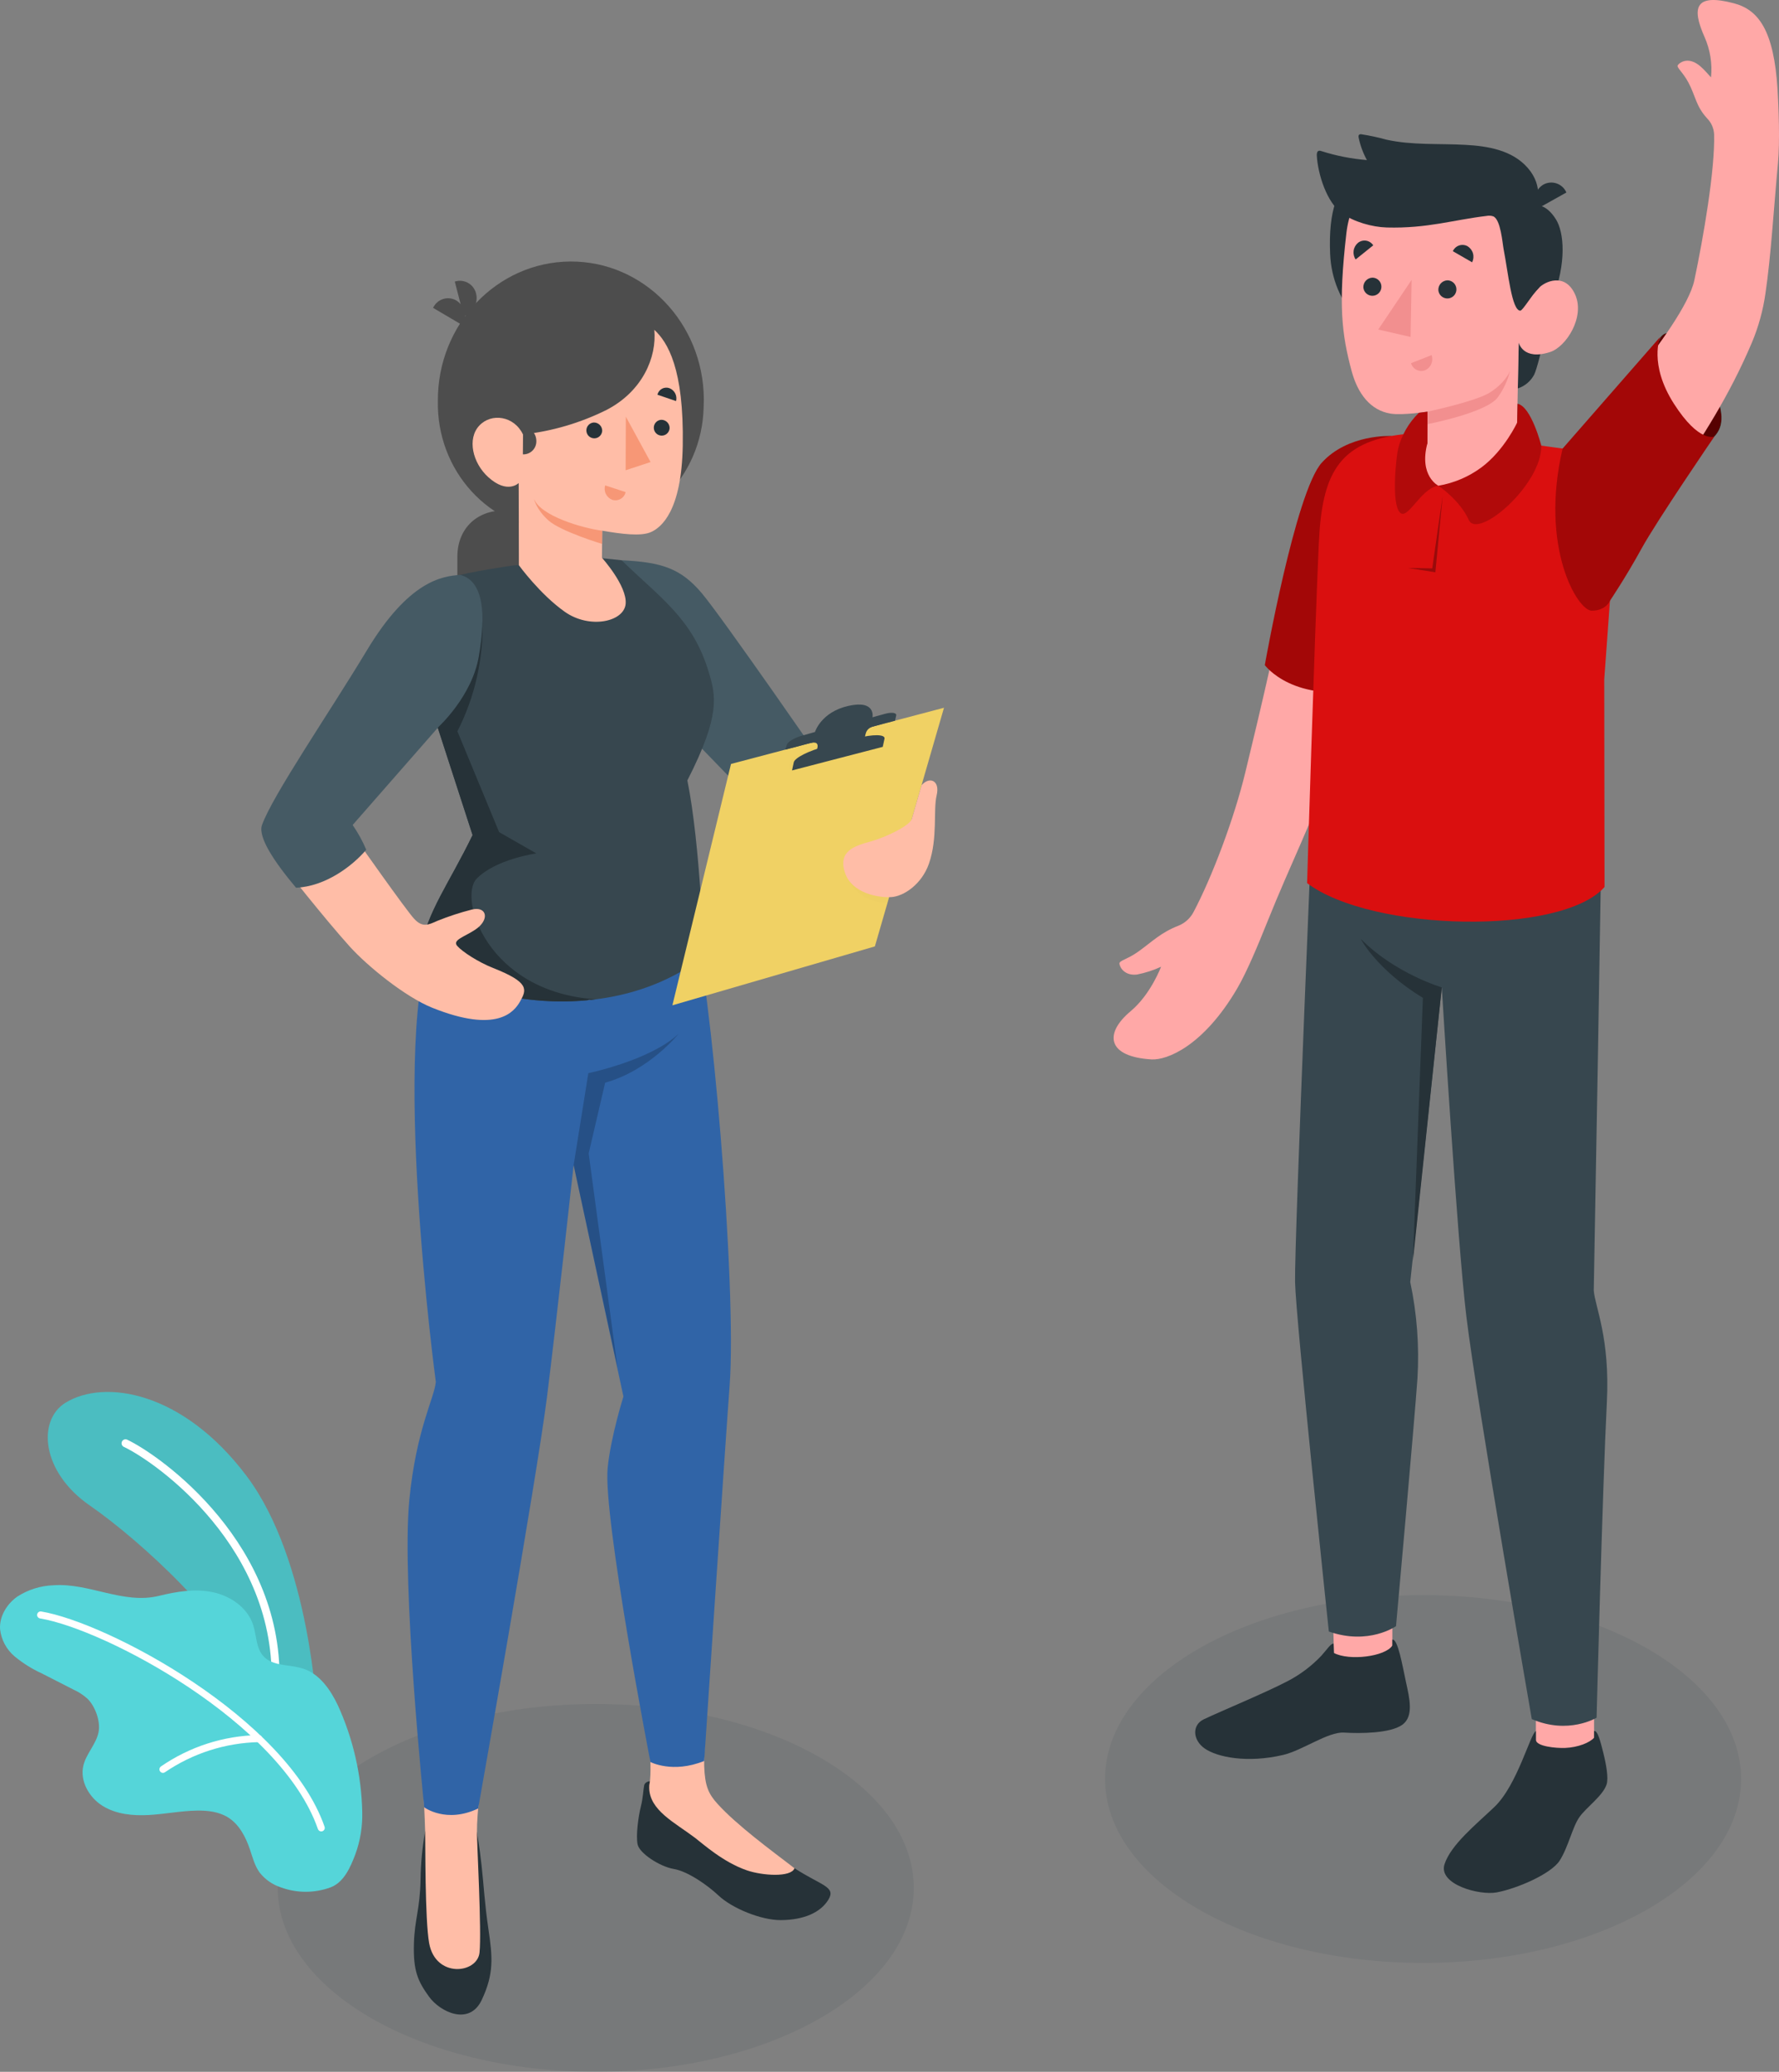 <svg width="140" height="163" viewBox="0 0 140 163" fill="none" xmlns="http://www.w3.org/2000/svg">
<rect x="0" y="0" width="140" height="163" fill="#808080" stroke="none"/>
<g clip-path="url(#clip0)">
<path d="M46.883 163C60.704 163 71.909 156.522 71.909 148.532C71.909 140.541 60.704 134.064 46.883 134.064C33.062 134.064 21.858 140.541 21.858 148.532C21.858 156.522 33.062 163 46.883 163Z" fill="#37474F" fill-opacity="0.12"/>
<path d="M111.991 154.433C125.812 154.433 137.016 147.955 137.016 139.965C137.016 131.974 125.812 125.497 111.991 125.497C98.169 125.497 86.965 131.974 86.965 139.965C86.965 147.955 98.169 154.433 111.991 154.433Z" fill="#37474F" fill-opacity="0.12"/>
<path d="M24.948 134.82C24.948 134.82 24.433 122.809 19.407 116.127C14.38 109.444 8.214 108.479 5.155 110.361C2.925 111.732 3.226 115.801 7.085 118.46C10.945 121.12 18.385 127.88 19.548 132.298L24.948 134.82Z" fill="#4BBDC1"/>
<path d="M21.648 133.07C21.567 133.065 21.49 133.028 21.436 132.967C21.381 132.907 21.353 132.827 21.356 132.745C21.873 121.847 12.323 115.051 9.737 113.829C9.665 113.792 9.609 113.729 9.583 113.652C9.556 113.575 9.561 113.491 9.595 113.417C9.63 113.344 9.692 113.286 9.768 113.258C9.844 113.229 9.928 113.232 10.003 113.265C12.668 114.526 22.511 121.532 21.978 132.774C21.974 132.856 21.938 132.934 21.877 132.99C21.816 133.045 21.735 133.074 21.653 133.07H21.648Z" fill="white"/>
<path d="M22.56 131.028C21.861 130.927 21.185 130.803 20.726 130.298C20.14 129.651 20.191 128.67 19.92 127.84C19.479 126.481 18.139 125.559 16.742 125.267C15.345 124.975 13.892 125.215 12.507 125.556C9.706 126.244 7.014 124.518 4.206 124.722C3.196 124.757 2.214 125.064 1.364 125.612C0.542 126.192 -0.053 127.158 0.004 128.163C0.093 129.007 0.508 129.783 1.16 130.326C1.808 130.86 2.523 131.307 3.287 131.656C4.107 132.075 4.928 132.494 5.749 132.913C6.167 133.1 6.553 133.351 6.894 133.657C7.502 134.264 7.925 135.44 7.754 136.284C7.564 137.225 6.794 137.959 6.565 138.891C6.264 140.116 7.011 141.422 8.082 142.084C9.154 142.745 10.473 142.869 11.731 142.796C12.988 142.723 14.23 142.472 15.489 142.45C16.338 142.435 17.221 142.535 17.941 142.983C18.82 143.53 19.331 144.512 19.664 145.494C19.877 146.124 20.042 146.789 20.434 147.327C20.866 147.872 21.447 148.277 22.107 148.492C23.374 148.955 24.763 148.953 26.028 148.485C27.066 148.087 27.574 146.912 27.962 145.895C28.35 144.832 28.535 143.706 28.508 142.574C28.448 139.66 27.791 136.788 26.576 134.139C25.992 132.92 25.144 131.703 23.861 131.281C23.435 131.16 23 131.075 22.56 131.028Z" fill="#55D5D9"/>
<path d="M25.28 144.087C25.223 144.088 25.167 144.07 25.12 144.036C25.073 144.003 25.038 143.956 25.019 143.902C22.092 135.492 8.228 128.172 3.158 127.333C3.122 127.328 3.086 127.315 3.055 127.296C3.023 127.277 2.996 127.252 2.974 127.222C2.952 127.193 2.936 127.159 2.928 127.123C2.919 127.087 2.918 127.05 2.924 127.013C2.93 126.977 2.943 126.942 2.963 126.91C2.982 126.879 3.008 126.852 3.038 126.831C3.068 126.81 3.103 126.795 3.139 126.787C3.175 126.779 3.212 126.779 3.248 126.786C8.414 127.64 22.549 135.119 25.542 143.718C25.554 143.753 25.559 143.789 25.557 143.825C25.555 143.862 25.546 143.897 25.53 143.93C25.514 143.963 25.492 143.992 25.465 144.016C25.438 144.041 25.406 144.059 25.372 144.071C25.342 144.082 25.311 144.087 25.28 144.087Z" fill="white"/>
<path d="M12.822 139.483C12.764 139.483 12.708 139.465 12.661 139.431C12.614 139.397 12.579 139.349 12.56 139.294C12.541 139.239 12.54 139.18 12.557 139.125C12.574 139.069 12.607 139.02 12.653 138.985C14.921 137.419 17.599 136.557 20.354 136.508H20.36C20.433 136.507 20.504 136.535 20.557 136.587C20.609 136.638 20.639 136.709 20.64 136.782C20.641 136.856 20.613 136.927 20.561 136.979C20.51 137.032 20.439 137.062 20.366 137.063C17.732 137.121 15.171 137.942 12.992 139.425C12.943 139.463 12.884 139.483 12.822 139.483Z" fill="white"/>
<path d="M104.358 61.299C108.79 46.895 113.103 37.41 108.71 34.472C104.617 35.231 102.784 37.258 101.914 42.66C101.002 48.328 99.105 56.22 97.999 60.779C97.116 64.418 95.391 68.993 93.914 71.779C93.651 72.266 93.222 72.644 92.706 72.844C91.34 73.38 90.684 74.078 89.57 74.874C88.698 75.498 88.055 75.568 88.095 75.83C88.146 76.167 88.54 76.774 89.464 76.674C90.122 76.547 90.762 76.341 91.37 76.061C91.37 76.061 90.564 78.228 88.983 79.552C86.841 81.345 87.16 83.14 90.61 83.349C91.845 83.424 94.707 82.297 97.36 77.772C98.124 76.469 99.011 74.335 99.723 72.555C101.578 67.925 103.472 64.181 104.358 61.299Z" fill="#FFA8A7"/>
<path d="M109.492 34.302C109.492 34.302 106.081 34.124 104.016 36.406C101.95 38.687 99.535 52.328 99.535 52.328C99.535 52.328 101.799 55.443 107.766 54.167L109.492 34.302Z" fill="#A30707"/>
<path d="M125.448 131.056H120.869V139.232H125.448V131.056Z" fill="#FFA8A7"/>
<path d="M109.571 130.62L104.995 130.784L104.766 122.131L109.572 121.967L109.571 130.62Z" fill="#FFA8A7"/>
<path d="M126.093 60.268C126.093 64.829 125.423 101.532 125.423 101.532C125.529 102.845 126.709 105.264 126.454 110.305C126.107 117.152 125.644 135.144 125.644 135.144C125.644 135.144 123.421 136.499 120.545 135.25C120.545 135.25 116.214 110.329 115.393 103.543C114.677 97.622 113.463 77.684 113.463 77.684L110.98 100.865C111.51 103.358 111.701 105.911 111.547 108.455C111.334 111.593 109.861 127.939 109.861 127.939C109.861 127.939 107.706 129.464 104.574 128.361C104.574 128.361 101.969 103.744 101.916 100.865C101.856 97.582 103.439 60.218 103.439 60.218L126.093 60.268Z" fill="#37474F"/>
<path d="M120.869 136.875V136.193C120.431 136.391 119.413 140.443 117.596 142.171C116.152 143.545 114.181 145.133 113.68 146.664C113.159 148.258 116.424 149.137 117.773 148.888C119.342 148.599 122.06 147.447 122.742 146.38C123.424 145.312 123.743 143.737 124.298 142.955C124.854 142.173 126.131 141.299 126.431 140.394C126.596 139.896 126.4 138.807 126.169 137.886C125.956 137.042 125.726 136.114 125.45 136.193C125.45 136.296 125.45 136.713 125.45 136.713C125.117 137.098 124.198 137.48 123.16 137.521C122.489 137.547 120.864 137.408 120.869 136.875Z" fill="#263238"/>
<path d="M104.946 129.311C104.708 129.32 104.515 129.67 103.99 130.261C103.213 131.082 102.302 131.766 101.297 132.283C99.582 133.178 96.248 134.556 94.74 135.264C93.796 135.707 93.84 136.895 94.815 137.571C95.791 138.246 98.141 138.733 100.967 138.074C102.505 137.715 104.508 136.233 105.776 136.313C107.044 136.394 109.416 136.374 110.352 135.701C111.287 135.028 110.913 133.591 110.649 132.357C110.36 131.009 109.999 128.908 109.572 129V129.464C109.021 130.334 106.18 130.688 104.97 130.047L104.946 129.311Z" fill="#263238"/>
<path d="M113.463 77.684C113.463 77.684 109.803 76.608 107.086 73.87C107.086 73.87 108.316 76.273 111.975 78.509L111.192 99.212L113.463 77.684Z" fill="#263238"/>
<path d="M123.711 35.392C123.711 35.392 127.294 35.72 127.04 42.556L126.248 53.446L126.27 69.787C122.903 73.608 107.974 73.328 102.863 69.481C102.863 69.481 103.442 50.143 103.788 42.701C104.033 37.41 105.248 34.747 110.441 34.164L116.826 34.445L123.711 35.392Z" fill="#DA0F0F"/>
<path opacity="0.3" d="M113.535 38.977L112.713 44.718L110.798 44.683L112.958 45.024L113.535 38.977Z" fill="black"/>
<path d="M118.31 19.986C118.31 23.913 115.258 27.097 111.493 27.097C107.729 27.097 104.845 23.91 104.676 19.986C104.375 13.043 107.729 12.876 111.493 12.876C115.258 12.876 118.31 16.059 118.31 19.986Z" fill="#263238"/>
<path d="M122.196 23.513C122.196 23.513 121.15 28.636 120.732 29.478C120.46 29.992 119.999 30.38 119.446 30.559L119.519 26.954L122.196 23.513Z" fill="#263238"/>
<path d="M120.884 16.173C120.884 16.173 121.634 15.985 122.43 17.231C123.113 18.299 123.268 20.699 122.196 23.513L120.226 23.748L120.884 16.173Z" fill="#263238"/>
<path d="M119.636 23.75C120.031 23.996 120.594 23.205 121.081 22.673C121.568 22.142 123.158 21.416 123.951 23.159C124.759 24.935 123.251 27.282 121.999 27.692C119.842 28.398 119.518 26.955 119.518 26.955L119.354 35.071C116.49 39.507 110.003 39.347 112.335 34.856L112.341 32.386C112.341 32.386 110.387 32.696 109.434 32.542C107.847 32.286 106.849 30.981 106.367 29.19C105.594 26.313 105.301 23.99 105.957 18.332C106.676 12.131 113.591 12.066 117.326 14.518C121.06 16.97 119.636 23.75 119.636 23.75Z" fill="#FFA8A7"/>
<path d="M119.391 33.252C119.391 33.252 118.383 35.433 116.586 36.77C115.583 37.512 114.421 38.007 113.192 38.215C113.192 38.215 114.872 39.329 115.587 40.907C116.301 42.484 121.34 38.141 121.295 35.06C121.295 35.06 120.504 31.965 119.422 31.766L119.391 33.252Z" fill="#B10A0A"/>
<path d="M113.192 38.215C113.192 38.215 111.639 37.441 112.336 34.856L112.342 32.386L111.661 32.477C110.861 33.253 110.294 34.236 110.023 35.318C109.867 36.024 109.484 39.608 110.167 40.321C110.788 40.969 111.8 38.407 113.192 38.215Z" fill="#B10A0A"/>
<path d="M116.985 16.989C117.163 16.952 117.348 16.964 117.52 17.024C118.106 17.29 118.232 19.115 118.335 19.643C118.681 21.419 118.969 24.43 119.637 24.443C119.836 24.447 120.59 23.14 121.082 22.673C121.763 22.027 120.885 16.172 120.885 16.172C120.885 16.172 121.539 14.717 120.228 13.211C119.002 11.804 117.075 11.493 115.315 11.396C113.24 11.281 111.134 11.439 109.09 10.985C108.449 10.807 107.798 10.667 107.14 10.565C107.079 10.552 107.015 10.562 106.962 10.595C106.895 10.65 106.905 10.752 106.922 10.837C107.05 11.451 107.268 12.043 107.57 12.593C106.352 12.495 105.149 12.259 103.985 11.887C103.92 11.859 103.849 11.851 103.78 11.864C103.643 11.908 103.62 12.089 103.627 12.233C103.71 13.703 104.406 15.916 105.597 16.78C106.528 17.455 107.989 17.868 109.136 17.898C112.341 17.982 114.332 17.303 116.985 16.989Z" fill="#263238"/>
<path d="M120.88 16.481L123.268 15.145C123.197 14.979 123.092 14.83 122.96 14.708C122.828 14.585 122.672 14.492 122.502 14.433C122.332 14.374 122.151 14.352 121.972 14.367C121.793 14.382 121.618 14.434 121.46 14.521C121.137 14.716 120.898 15.026 120.791 15.389C120.683 15.751 120.715 16.141 120.88 16.481Z" fill="#263238"/>
<path d="M112.342 32.386C112.342 32.386 115.883 31.642 117.121 30.956C117.95 30.496 118.632 29.7 118.832 29.19C118.647 29.941 118.316 30.648 117.86 31.273C116.954 32.48 112.341 33.369 112.341 33.369L112.342 32.386Z" fill="#F28F8F"/>
<path d="M113.192 22.826C113.204 22.964 113.255 23.096 113.34 23.206C113.425 23.315 113.539 23.397 113.67 23.442C113.801 23.488 113.942 23.494 114.076 23.46C114.21 23.426 114.332 23.353 114.426 23.252C114.519 23.15 114.581 23.023 114.604 22.886C114.627 22.749 114.61 22.609 114.554 22.482C114.499 22.355 114.407 22.247 114.291 22.172C114.176 22.096 114.04 22.055 113.902 22.055C113.805 22.059 113.709 22.082 113.621 22.123C113.533 22.164 113.453 22.221 113.387 22.293C113.321 22.365 113.27 22.449 113.237 22.54C113.203 22.632 113.188 22.729 113.192 22.826Z" fill="#263238"/>
<path d="M114.332 19.762L115.85 20.637C115.959 20.42 115.983 20.171 115.918 19.938C115.852 19.704 115.702 19.504 115.497 19.376C115.396 19.319 115.285 19.284 115.17 19.273C115.055 19.262 114.939 19.275 114.829 19.312C114.72 19.348 114.619 19.407 114.533 19.485C114.448 19.562 114.379 19.657 114.332 19.762Z" fill="#263238"/>
<path d="M112.662 27.94L111.042 28.573C111.073 28.685 111.128 28.788 111.202 28.878C111.275 28.968 111.367 29.041 111.47 29.094C111.573 29.146 111.686 29.177 111.802 29.184C111.918 29.191 112.034 29.173 112.142 29.133C112.363 29.037 112.54 28.86 112.636 28.639C112.732 28.417 112.742 28.168 112.662 27.94Z" fill="#F28F8F"/>
<path d="M106.683 20.414L108.068 19.302C108.006 19.205 107.924 19.122 107.827 19.059C107.731 18.997 107.623 18.954 107.509 18.936C107.396 18.918 107.279 18.924 107.168 18.954C107.057 18.984 106.954 19.037 106.864 19.109C106.679 19.266 106.557 19.486 106.524 19.727C106.491 19.968 106.547 20.212 106.683 20.414Z" fill="#263238"/>
<path d="M107.29 22.616C107.302 22.755 107.353 22.886 107.438 22.995C107.523 23.105 107.638 23.187 107.769 23.232C107.899 23.277 108.04 23.283 108.174 23.249C108.309 23.215 108.43 23.142 108.524 23.041C108.617 22.939 108.679 22.812 108.702 22.675C108.725 22.538 108.707 22.398 108.652 22.271C108.596 22.145 108.505 22.037 108.389 21.961C108.273 21.885 108.138 21.845 108 21.845C107.902 21.849 107.807 21.871 107.718 21.912C107.63 21.953 107.551 22.011 107.485 22.083C107.419 22.154 107.367 22.238 107.334 22.33C107.301 22.422 107.286 22.519 107.29 22.616Z" fill="#263238"/>
<path d="M111.088 22.022L111.006 26.51L108.462 25.926L111.088 22.022Z" fill="#F28F8F"/>
<path d="M130.679 26.534C131.701 25.177 133.768 28.19 134.726 30.266C135.685 32.343 135.696 33.519 134.914 34.343C134.132 35.167 132.647 34.667 131.163 32.7C129.678 30.733 130.095 27.536 130.679 26.534Z" fill="#27DEBF"/>
<path d="M130.679 26.534C131.701 25.177 133.768 28.19 134.726 30.266C135.685 32.343 135.696 33.519 134.914 34.343C134.132 35.167 132.647 34.667 131.163 32.7C129.678 30.733 130.095 27.536 130.679 26.534Z" fill="#570101"/>
<path d="M137.873 26.938C134.266 35.44 129.195 40.194 126.927 45.649C123.953 45.446 121.638 38.264 123.851 35.191C123.851 35.191 132.55 25.761 133.337 22.055C134.036 18.765 134.975 13.339 134.894 10.562C134.871 10.1 134.68 9.661 134.359 9.329C133.446 8.345 133.445 7.555 132.859 6.47C132.401 5.622 131.901 5.306 132.044 5.115C132.227 4.872 132.806 4.551 133.525 5.006C133.887 5.235 134.123 5.503 134.648 6.085C134.759 4.996 134.582 3.897 134.135 2.898C133.122 0.612 133.369 -0.556 136.452 0.259C138.384 0.771 139.596 2.381 139.886 7.03C139.969 8.37 140.078 11.143 139.919 12.837C139.585 16.415 139.37 20.145 138.93 23.108C138.742 24.424 138.387 25.711 137.873 26.938Z" fill="#FFA8A7"/>
<path d="M122.972 35.29L130.646 26.51C130.646 26.51 129.736 28.652 131.732 31.766C133.727 34.88 134.915 34.343 134.915 34.343C134.915 34.343 130.386 40.964 129.171 43.18C127.956 45.397 126.698 47.264 126.698 47.264C126.698 47.264 126.394 48.046 125.266 48.046C124.138 48.046 121.155 43.044 122.972 35.29Z" fill="#A30707"/>
<path d="M60.738 55.028L64.351 59.845L60.471 64.299L55.469 58.443L60.738 55.028Z" fill="#F28F8F"/>
<path d="M48.918 44.079C52.069 44.227 53.571 44.715 55.22 46.661C56.831 48.56 65.119 60.554 65.119 60.554C65.119 60.554 63.66 64.648 60.47 64.299L54.668 58.31L48.918 44.079Z" fill="#455A64"/>
<path d="M33.458 144.083C33.234 145.337 33.113 146.608 33.097 147.882C33.053 150.188 32.63 151.006 32.574 152.899C32.51 155.062 32.883 155.871 33.76 157.087C34.636 158.302 36.936 159.406 37.908 157.351C38.892 155.272 38.755 153.95 38.444 151.829C38.123 149.637 38.082 148.424 37.896 146.752C37.732 145.277 37.536 144.157 37.536 144.157L33.458 144.083Z" fill="#263238"/>
<path d="M39.996 125.949L32.41 125.811C32.522 130.882 33.327 139.324 33.458 144.082C33.483 144.978 33.436 151.042 33.773 152.884C34.28 155.653 37.562 155.28 37.736 153.623C37.91 151.966 37.525 144.886 37.535 144.156C37.506 141.105 38.935 133.141 39.684 127.663C39.72 127.394 39.961 126.211 39.996 125.949Z" fill="#FFBDA7"/>
<path d="M51.145 140.136C51.145 140.136 50.753 140.159 50.691 140.477C50.618 140.858 50.601 141.46 50.443 142.085C50.224 142.954 50.041 144.385 50.172 145.093C50.304 145.801 51.918 146.856 53.022 147.042C54.126 147.227 55.684 148.319 56.549 149.135C57.609 150.133 59.896 151.078 61.453 151.066C63.297 151.053 64.581 150.451 65.188 149.464C65.822 148.432 64.635 148.356 62.529 146.987C62.05 146.677 61.507 146.325 60.894 145.925C57.557 143.742 56.335 142.572 55.391 140.389L51.145 140.136Z" fill="#263238"/>
<path d="M55.418 138.949C55.362 137.379 56.166 125.811 56.166 125.811L49.64 126.547C51.182 135.768 51.308 138.909 51.132 140.251C51.099 140.377 51.086 140.508 51.091 140.638C51.097 142.429 53.116 143.395 54.691 144.589C55.313 145.061 56.912 146.515 58.786 147.154C59.998 147.568 62.239 147.724 62.527 146.987C60.61 145.521 58.003 143.606 56.478 141.932C55.751 141.134 55.474 140.519 55.418 138.949Z" fill="#FFBDA7"/>
<path d="M34.169 73.507C30.609 81.293 34.297 108.72 34.297 108.72C34.19 109.983 32.748 112.469 32.21 118.03C31.575 124.6 33.383 142.191 33.383 142.191C33.383 142.191 35.116 143.489 37.63 142.282C37.63 142.282 42.223 116.437 43.046 109.904C43.764 104.203 45.143 91.666 45.143 91.666L49.061 109.873C49.061 109.873 48.055 113.067 47.82 115.499C47.448 119.342 51.185 138.627 51.185 138.627C51.185 138.627 52.934 139.552 55.417 138.545C55.417 138.545 57.073 113.629 57.42 109.001C58.002 101.228 55.941 76.971 54.516 72.37L34.169 73.507Z" fill="#3064A7"/>
<path opacity="0.2" d="M45.143 91.665L46.299 84.434C46.299 84.434 51.188 83.42 53.406 81.332C53.406 81.332 51.079 84.231 47.624 85.179L46.326 90.747L48.595 107.605L45.143 91.665Z" fill="black"/>
<path d="M35.994 49.323L40.838 50.587V40.336C38.162 39.638 35.994 41.183 35.994 43.787V49.323Z" fill="#4D4D4D"/>
<path d="M45.575 41.792L43.836 41.752C38.54 41.63 34.342 37.054 34.459 31.531C34.428 25.511 39.112 20.607 44.884 20.575C50.656 20.544 55.359 25.398 55.389 31.418L55.374 32.039C55.242 37.552 50.86 41.914 45.575 41.792Z" fill="#4D4D4D"/>
<path d="M37.465 23.096C37.423 22.921 37.345 22.755 37.236 22.611C37.128 22.467 36.99 22.346 36.833 22.258C36.675 22.169 36.502 22.114 36.322 22.096C36.142 22.078 35.961 22.098 35.789 22.153L36.253 23.944C36.155 23.823 36.037 23.719 35.904 23.638C35.748 23.548 35.575 23.492 35.396 23.472C35.217 23.453 35.036 23.471 34.865 23.526C34.694 23.581 34.535 23.671 34.401 23.791C34.266 23.91 34.158 24.057 34.083 24.221L36.443 25.612C36.561 25.372 36.615 25.105 36.6 24.838C36.928 24.699 37.195 24.447 37.354 24.127C37.513 23.808 37.552 23.442 37.465 23.096Z" fill="#4D4D4D"/>
<path d="M40.325 44.496C40.325 44.496 36.822 44.994 35.482 45.429C37.356 50.034 34.415 57.147 34.415 57.147L37.19 65.702C35.276 69.634 33.693 71.584 33.044 74.779C34.809 78.231 47.275 81.528 55.389 75.234C55.389 75.234 55.126 66.493 54.092 61.399C56.75 56.207 56.317 54.685 55.774 52.875C54.512 48.665 51.96 47.045 48.918 44.078L47.083 43.886L40.325 44.496Z" fill="#37474F"/>
<path d="M37.511 69.131C39.015 67.584 42.208 67.143 42.208 67.143L39.279 65.469L35.996 57.537C37.371 54.838 38.05 51.837 37.97 48.808L36.086 48.356C36.314 52.551 34.416 57.147 34.416 57.147L37.191 65.702C35.277 69.634 33.694 71.584 33.045 74.779C34.252 77.141 40.475 79.431 46.884 78.622C38.296 78.047 36.062 70.623 37.511 69.131Z" fill="#263238"/>
<path d="M46.185 78.698C46.302 78.687 46.419 78.674 46.536 78.66C46.418 78.663 46.301 78.676 46.185 78.698Z" fill="#E6E6E6"/>
<path d="M51.492 25.95C52.533 26.907 53.834 28.986 53.73 35.056C53.641 40.202 52.049 41.481 51.249 41.852C50.449 42.222 48.898 42.009 47.391 41.754L47.373 43.885C47.373 43.885 49.36 46.091 49.236 47.508C49.112 48.925 46.41 49.512 44.456 48.14C42.502 46.767 40.838 44.477 40.838 44.477L40.819 38.003C40.819 38.003 39.937 38.904 38.428 37.544C37.182 36.42 36.755 34.515 37.716 33.487C38.677 32.458 40.465 32.727 41.157 34.182C43.456 33.929 45.692 33.27 47.762 32.236C50.57 30.765 51.695 28.107 51.492 25.95Z" fill="#FFBDA7"/>
<path d="M47.39 33.878C47.387 33.999 47.349 34.117 47.28 34.216C47.211 34.316 47.115 34.394 47.003 34.44C46.891 34.485 46.768 34.498 46.649 34.474C46.531 34.451 46.421 34.394 46.334 34.31C46.247 34.225 46.187 34.117 46.161 33.999C46.134 33.881 46.143 33.758 46.185 33.644C46.228 33.531 46.302 33.432 46.4 33.36C46.498 33.289 46.614 33.247 46.735 33.241C46.906 33.239 47.071 33.305 47.193 33.424C47.316 33.544 47.387 33.707 47.39 33.878Z" fill="#263238"/>
<path d="M47.621 38.189L49.236 38.717C49.21 38.828 49.163 38.932 49.096 39.024C49.028 39.115 48.943 39.192 48.845 39.249C48.747 39.306 48.638 39.343 48.525 39.356C48.413 39.369 48.298 39.359 48.19 39.326C47.969 39.244 47.787 39.081 47.682 38.87C47.576 38.659 47.555 38.416 47.621 38.189Z" fill="#F79776"/>
<path d="M53.203 31.555L51.738 31.055C51.761 30.956 51.803 30.864 51.864 30.783C51.924 30.703 52.001 30.636 52.089 30.587C52.177 30.538 52.274 30.508 52.374 30.5C52.474 30.491 52.575 30.503 52.67 30.536C52.869 30.61 53.033 30.755 53.132 30.943C53.23 31.131 53.255 31.349 53.203 31.555Z" fill="#263238"/>
<path d="M41.165 33.571L41.148 35.747C41.287 35.753 41.425 35.73 41.555 35.68C41.684 35.63 41.802 35.554 41.901 35.457C42.001 35.359 42.079 35.243 42.132 35.114C42.184 34.986 42.21 34.848 42.208 34.709C42.212 34.422 42.107 34.144 41.913 33.932C41.719 33.72 41.451 33.591 41.165 33.571Z" fill="#4D4D4D"/>
<path d="M52.696 33.665C52.693 33.786 52.655 33.904 52.587 34.003C52.518 34.103 52.422 34.181 52.31 34.227C52.198 34.272 52.075 34.284 51.956 34.261C51.837 34.238 51.727 34.181 51.641 34.097C51.554 34.012 51.494 33.904 51.467 33.786C51.441 33.668 51.449 33.544 51.492 33.431C51.534 33.317 51.609 33.219 51.706 33.147C51.804 33.076 51.92 33.034 52.041 33.028C52.212 33.026 52.377 33.092 52.5 33.211C52.623 33.33 52.693 33.493 52.696 33.665Z" fill="#263238"/>
<path d="M49.251 32.783L49.235 36.999L51.197 36.353L49.251 32.783Z" fill="#F79776"/>
<path d="M47.391 41.755C45.803 41.547 42.535 40.586 42.02 39.244C42.02 39.244 42.193 40.089 43.172 40.955C44.151 41.82 47.382 42.793 47.382 42.793L47.391 41.755Z" fill="#F79776"/>
<path d="M28.041 66.04C28.041 66.04 31.921 71.561 32.589 72.283C33.256 73.005 33.711 72.765 34.431 72.444C35.31 72.089 36.211 71.795 37.129 71.561C38.316 71.267 38.571 72.364 37.397 73.144C36.547 73.71 35.575 73.957 35.982 74.422C36.389 74.886 37.645 75.699 38.812 76.16C41.677 77.291 41.455 77.859 40.929 78.788C40.47 79.597 39.131 81.342 34.007 79.282C31.894 78.432 28.916 76.016 27.513 74.458C25.487 72.21 22.327 68.183 22.327 68.183L28.041 66.04Z" fill="#FFBDA7"/>
<path d="M36.228 45.231C34.822 45.324 32.182 45.664 28.868 51.173C25.96 56.006 21.456 62.565 20.618 64.91C20.28 65.856 21.601 67.828 23.297 69.843C25.618 69.742 27.728 68.138 28.823 66.853C28.532 66.17 28.174 65.518 27.752 64.907L34.552 57.143C34.552 57.143 37.135 54.775 37.675 51.673C38.255 48.353 38.075 45.722 36.228 45.231Z" fill="#455A64"/>
<path d="M74.288 55.683L57.527 60.104L52.914 79.094L68.849 74.459L74.288 55.683Z" fill="#F0D164"/>
<g opacity="0.1">
<path opacity="0.1" d="M66.715 69.131C66.998 69.716 67.445 70.205 68.002 70.538C68.559 70.872 69.202 71.034 69.85 71.006L69.972 70.587L66.715 69.131Z" fill="black"/>
</g>
<g opacity="0.1">
<path opacity="0.1" d="M69.239 58.699C69.239 58.699 69.301 58.413 69.377 58.059C69.454 57.705 68.47 57.691 67.18 58.026L64.71 58.666C63.421 59.001 62.313 59.559 62.236 59.913L62.099 60.553L69.239 58.699Z" fill="black"/>
</g>
<path d="M70.526 56.293C70.575 56.072 70.176 56.014 69.636 56.163L68.658 56.434C68.658 56.434 68.95 55.05 66.78 55.533C64.609 56.016 64.136 57.589 64.136 57.589C64.136 57.589 63.668 57.722 63.092 57.886C62.515 58.05 61.992 58.361 61.924 58.581L61.8 58.98L70.435 56.703C70.435 56.703 70.478 56.514 70.526 56.293Z" fill="#37474F"/>
<path d="M69.338 56.976C68.547 57.167 68.218 57.272 68.1 57.817C67.964 58.44 67.909 58.897 67.909 58.897L64.088 59.908C64.088 59.908 64.272 59.12 64.331 58.812C64.39 58.504 64.26 58.319 63.652 58.481L63.601 58.237L69.588 56.71L69.338 56.976Z" fill="#37474F"/>
<path d="M69.469 58.76L69.607 58.12C69.683 57.766 68.7 57.751 67.41 58.086L64.941 58.727C63.652 59.062 62.543 59.621 62.467 59.974L62.329 60.614L69.469 58.76Z" fill="#37474F"/>
<path d="M72.522 61.779C72.522 61.779 71.895 63.927 71.752 64.438C71.609 64.95 69.731 65.87 68.499 66.209C67.267 66.548 65.918 66.949 66.501 68.675C67.039 70.265 69.066 70.628 70.099 70.583C71.131 70.538 72.544 69.55 73.101 67.958C73.811 65.926 73.428 63.757 73.711 62.571C73.993 61.384 73.139 61.072 72.522 61.779Z" fill="#FFBDA7"/>
</g>
<defs>
<clipPath id="clip0">
<rect width="140" height="163" fill="white"/>
</clipPath>
</defs>
</svg>
